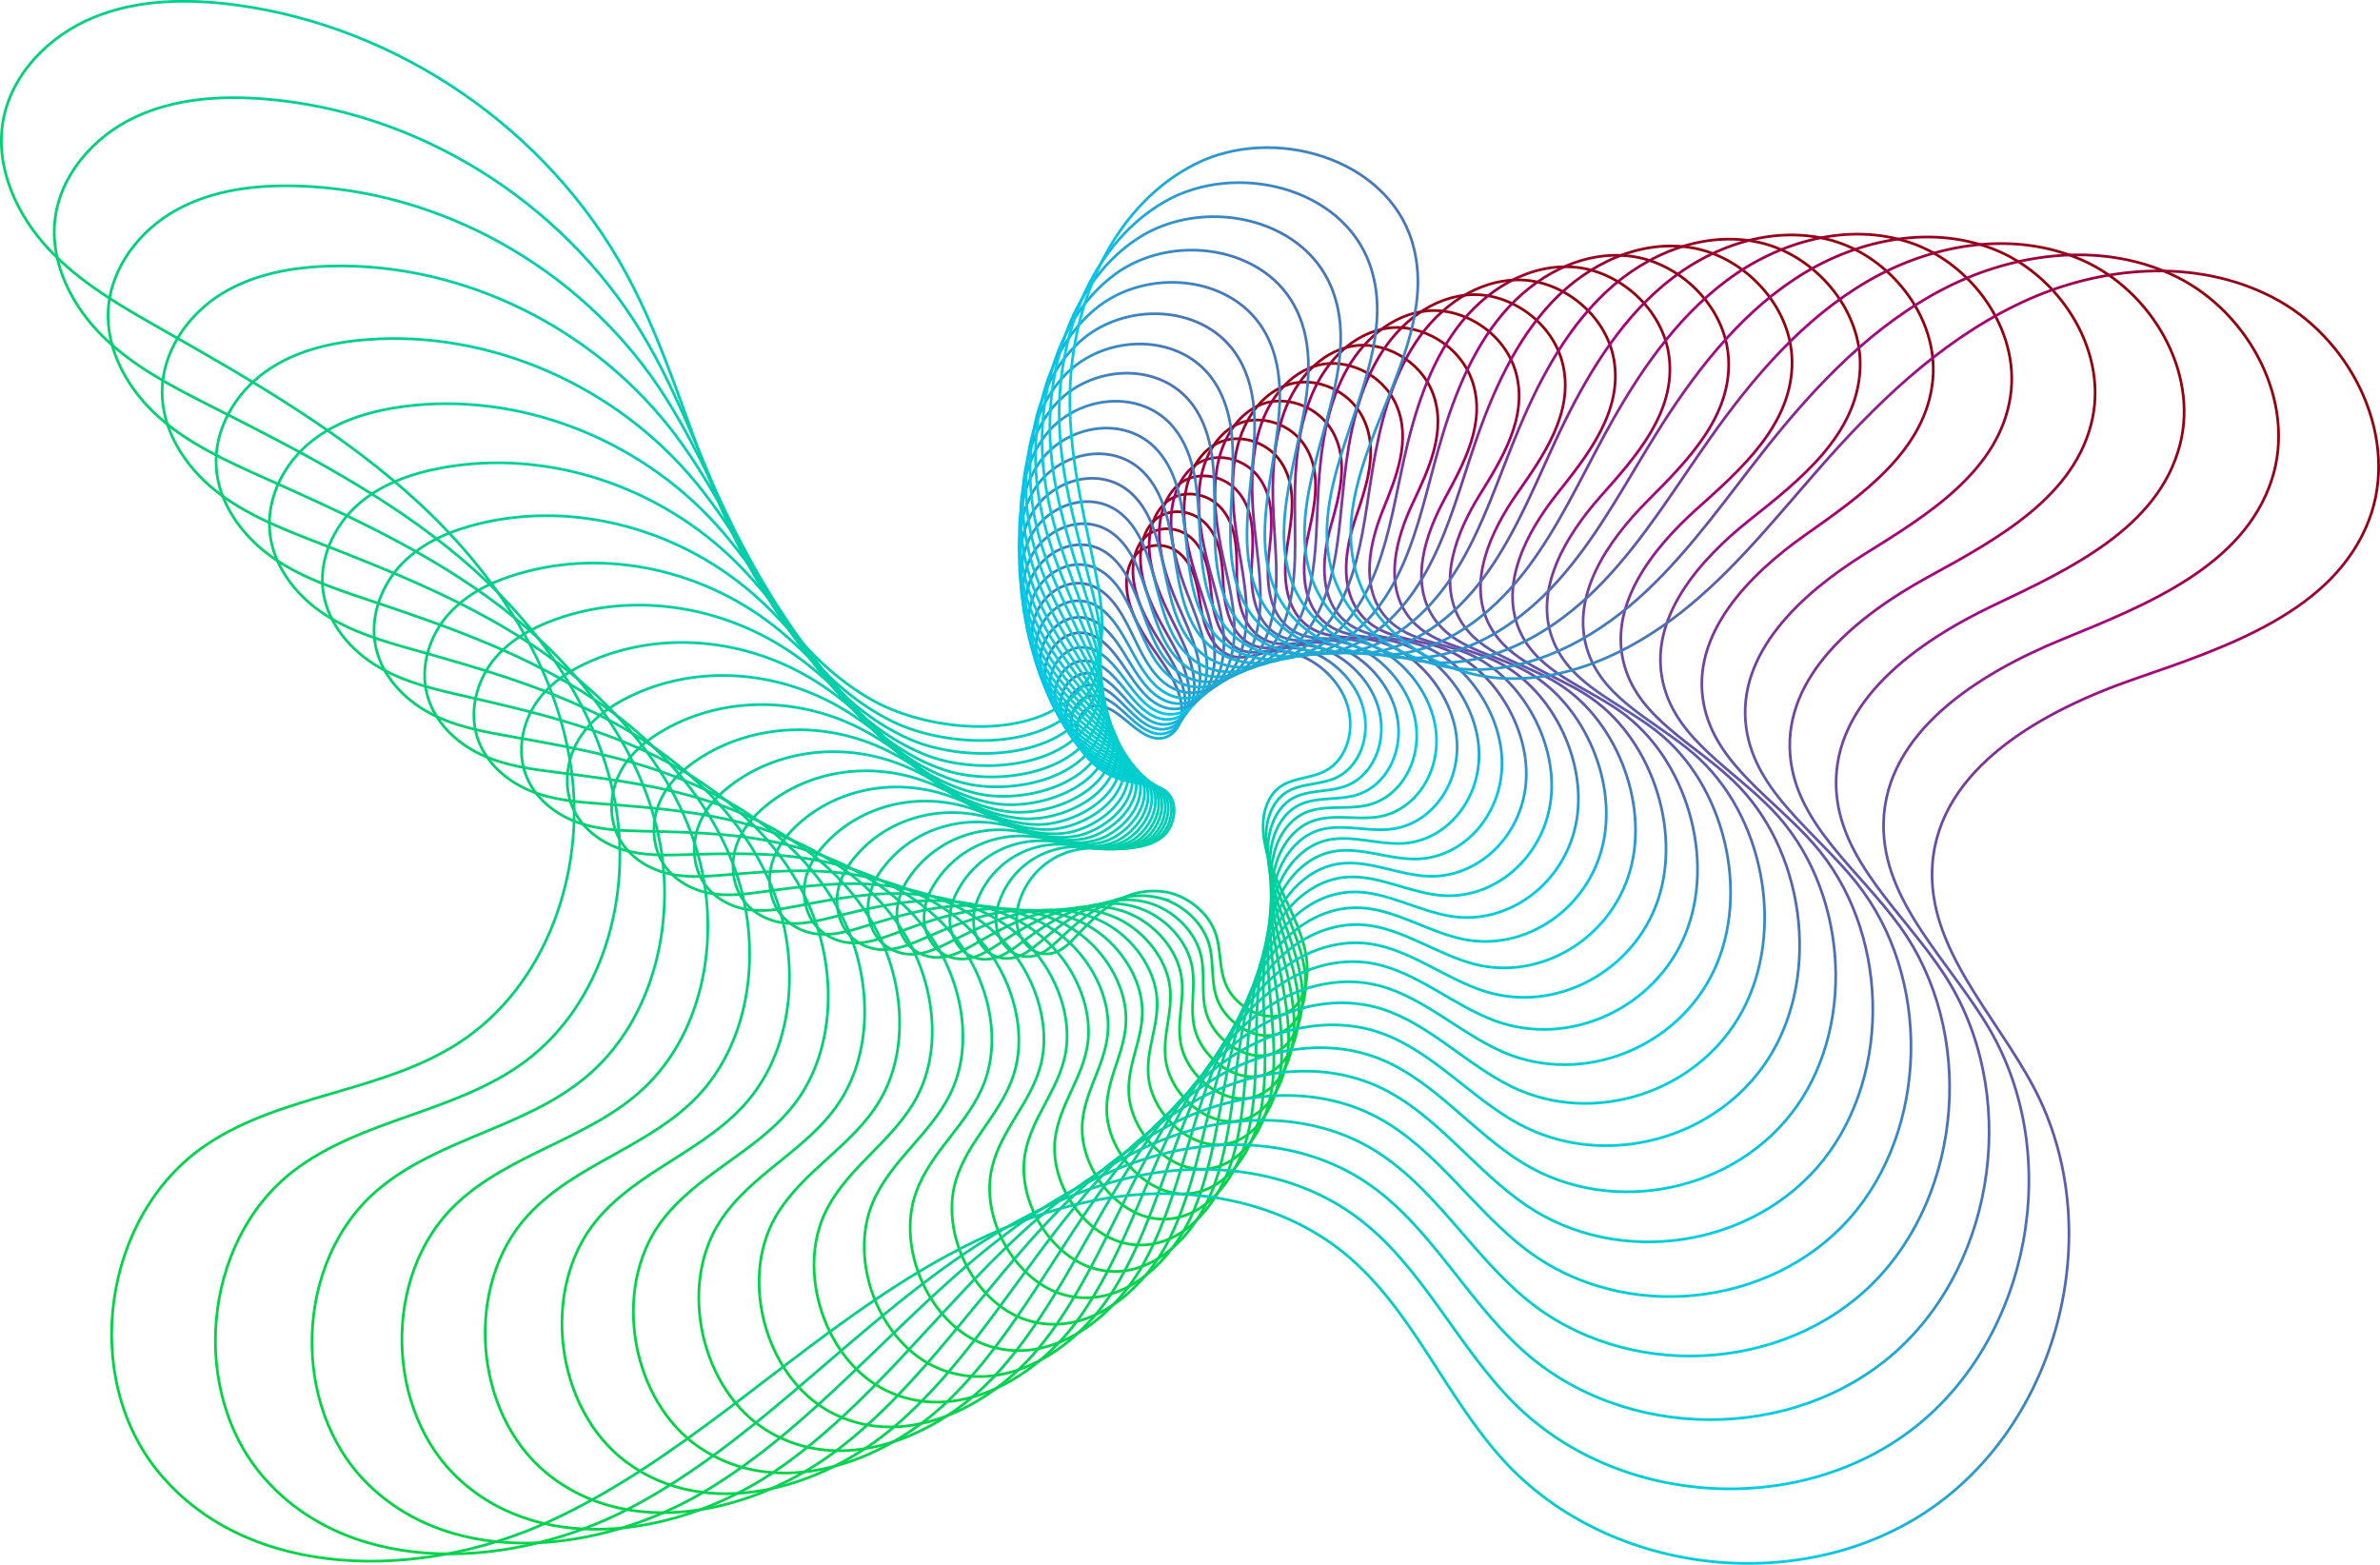 <svg id="Layer_1" data-name="Layer 1" xmlns="http://www.w3.org/2000/svg" xmlns:xlink="http://www.w3.org/1999/xlink" viewBox="0 0 879.27 578.11"><defs><style>.cls-1,.cls-10,.cls-11,.cls-12,.cls-13,.cls-14,.cls-15,.cls-16,.cls-17,.cls-18,.cls-19,.cls-2,.cls-20,.cls-21,.cls-22,.cls-23,.cls-24,.cls-25,.cls-26,.cls-3,.cls-4,.cls-5,.cls-6,.cls-7,.cls-8,.cls-9{fill:none;stroke-miterlimit:10;}.cls-1{stroke:url(#linear-gradient);}.cls-2{stroke:url(#linear-gradient-2);}.cls-3{stroke:url(#linear-gradient-3);}.cls-4{stroke:url(#linear-gradient-4);}.cls-5{stroke:url(#linear-gradient-5);}.cls-6{stroke:url(#linear-gradient-6);}.cls-7{stroke:url(#linear-gradient-7);}.cls-8{stroke:url(#linear-gradient-8);}.cls-9{stroke:url(#linear-gradient-9);}.cls-10{stroke:url(#linear-gradient-10);}.cls-11{stroke:url(#linear-gradient-11);}.cls-12{stroke:url(#linear-gradient-12);}.cls-13{stroke:url(#linear-gradient-13);}.cls-14{stroke:url(#linear-gradient-14);}.cls-15{stroke:url(#linear-gradient-15);}.cls-16{stroke:url(#linear-gradient-16);}.cls-17{stroke:url(#linear-gradient-17);}.cls-18{stroke:url(#linear-gradient-18);}.cls-19{stroke:url(#linear-gradient-19);}.cls-20{stroke:url(#linear-gradient-20);}.cls-21{stroke:url(#linear-gradient-21);}.cls-22{stroke:url(#linear-gradient-22);}.cls-23{stroke:url(#linear-gradient-23);}.cls-24{stroke:url(#linear-gradient-24);}.cls-25{stroke:url(#linear-gradient-25);}.cls-26{stroke:url(#linear-gradient-26);}</style><linearGradient id="linear-gradient" x1="716.68" y1="721.54" x2="1501.96" y2="268.16" gradientTransform="matrix(0.03, -0.18, 0.18, 0.07, 1003.03, 693.83)" gradientUnits="userSpaceOnUse"><stop offset="0" stop-color="#00d443"/><stop offset="0.07" stop-color="#00d44c"/><stop offset="0.18" stop-color="#00d266"/><stop offset="0.32" stop-color="#00d08f"/><stop offset="0.48" stop-color="#00cec8"/><stop offset="0.57" stop-color="#00cce9"/><stop offset="0.87" stop-color="#aa007b"/><stop offset="0.99" stop-color="#94000c"/></linearGradient><linearGradient id="linear-gradient-2" x1="716.68" y1="721.54" x2="1501.96" y2="268.16" gradientTransform="matrix(0.04, -0.19, 0.19, 0.08, 983.94, 697.03)" xlink:href="#linear-gradient"/><linearGradient id="linear-gradient-3" x1="716.68" y1="721.54" x2="1501.96" y2="268.16" gradientTransform="matrix(0.06, -0.2, 0.2, 0.1, 963.27, 699.37)" xlink:href="#linear-gradient"/><linearGradient id="linear-gradient-4" x1="716.68" y1="721.54" x2="1501.96" y2="268.16" gradientTransform="matrix(0.07, -0.21, 0.21, 0.12, 940.94, 700.7)" xlink:href="#linear-gradient"/><linearGradient id="linear-gradient-5" x1="716.68" y1="721.54" x2="1501.96" y2="268.16" gradientTransform="matrix(0.09, -0.22, 0.22, 0.13, 916.88, 700.87)" xlink:href="#linear-gradient"/><linearGradient id="linear-gradient-6" x1="716.68" y1="721.54" x2="1501.96" y2="268.16" gradientTransform="matrix(0.11, -0.23, 0.23, 0.15, 891.04, 699.71)" xlink:href="#linear-gradient"/><linearGradient id="linear-gradient-7" x1="716.68" y1="721.54" x2="1501.96" y2="268.16" gradientTransform="matrix(0.13, -0.23, 0.24, 0.18, 863.36, 697.03)" xlink:href="#linear-gradient"/><linearGradient id="linear-gradient-8" x1="716.68" y1="721.54" x2="1501.96" y2="268.16" gradientTransform="matrix(0.15, -0.24, 0.24, 0.2, 833.79, 692.66)" xlink:href="#linear-gradient"/><linearGradient id="linear-gradient-9" x1="716.68" y1="721.54" x2="1501.96" y2="268.16" gradientTransform="matrix(0.18, -0.25, 0.25, 0.23, 802.28, 686.36)" xlink:href="#linear-gradient"/><linearGradient id="linear-gradient-10" x1="716.68" y1="721.54" x2="1501.96" y2="268.16" gradientTransform="matrix(0.2, -0.25, 0.26, 0.26, 768.8, 677.91)" xlink:href="#linear-gradient"/><linearGradient id="linear-gradient-11" x1="716.68" y1="721.54" x2="1501.96" y2="268.16" gradientTransform="matrix(0.23, -0.26, 0.26, 0.29, 733.32, 667.08)" xlink:href="#linear-gradient"/><linearGradient id="linear-gradient-12" x1="716.68" y1="721.54" x2="1501.96" y2="268.16" gradientTransform="matrix(0.26, -0.26, 0.26, 0.32, 695.84, 653.59)" xlink:href="#linear-gradient"/><linearGradient id="linear-gradient-13" x1="716.68" y1="721.54" x2="1501.96" y2="268.16" gradientTransform="matrix(0.3, -0.26, 0.26, 0.35, 656.35, 637.17)" xlink:href="#linear-gradient"/><linearGradient id="linear-gradient-14" x1="716.68" y1="721.54" x2="1501.96" y2="268.16" gradientTransform="matrix(0.34, -0.26, 0.26, 0.39, 614.87, 617.53)" xlink:href="#linear-gradient"/><linearGradient id="linear-gradient-15" x1="716.68" y1="721.54" x2="1501.96" y2="268.16" gradientTransform="matrix(0.37, -0.26, 0.26, 0.43, 571.43, 594.36)" xlink:href="#linear-gradient"/><linearGradient id="linear-gradient-16" x1="716.68" y1="721.54" x2="1501.96" y2="268.16" gradientTransform="matrix(0.42, -0.25, 0.26, 0.47, 526.09, 567.32)" xlink:href="#linear-gradient"/><linearGradient id="linear-gradient-17" x1="716.68" y1="721.54" x2="1501.96" y2="268.16" gradientTransform="matrix(0.46, -0.25, 0.25, 0.51, 478.93, 536.08)" xlink:href="#linear-gradient"/><linearGradient id="linear-gradient-18" x1="716.68" y1="721.54" x2="1501.96" y2="268.16" gradientTransform="matrix(0.51, -0.24, 0.24, 0.56, 430.04, 500.26)" xlink:href="#linear-gradient"/><linearGradient id="linear-gradient-19" x1="716.68" y1="721.54" x2="1501.96" y2="268.16" gradientTransform="matrix(0.56, -0.22, 0.23, 0.61, 379.57, 459.48)" xlink:href="#linear-gradient"/><linearGradient id="linear-gradient-20" x1="716.68" y1="721.54" x2="1501.96" y2="268.16" gradientTransform="matrix(0.61, -0.21, 0.21, 0.66, 327.66, 413.35)" xlink:href="#linear-gradient"/><linearGradient id="linear-gradient-21" x1="716.68" y1="721.54" x2="1501.96" y2="268.16" gradientTransform="matrix(0.67, -0.18, 0.19, 0.71, 274.52, 361.45)" xlink:href="#linear-gradient"/><linearGradient id="linear-gradient-22" x1="716.68" y1="721.54" x2="1501.96" y2="268.16" gradientTransform="matrix(0.73, -0.16, 0.16, 0.76, 220.38, 303.35)" xlink:href="#linear-gradient"/><linearGradient id="linear-gradient-23" x1="716.68" y1="721.54" x2="1501.96" y2="268.16" gradientTransform="matrix(0.79, -0.13, 0.13, 0.82, 165.51, 238.62)" xlink:href="#linear-gradient"/><linearGradient id="linear-gradient-24" x1="716.68" y1="721.54" x2="1501.96" y2="268.16" gradientTransform="matrix(0.86, -0.09, 0.09, 0.88, 110.24, 166.8)" xlink:href="#linear-gradient"/><linearGradient id="linear-gradient-25" x1="716.68" y1="721.54" x2="1501.96" y2="268.16" gradientTransform="matrix(0.93, -0.05, 0.05, 0.94, 54.93, 87.41)" xlink:href="#linear-gradient"/><linearGradient id="linear-gradient-26" x1="716.68" y1="721.54" x2="1501.96" y2="268.16" gradientTransform="matrix(1, 0, 0, 1, 0, 0)" xlink:href="#linear-gradient"/></defs><path class="cls-1" d="M1105.38,523.83c-5.8-2.52-11.39-7.56-13.13-13.73s1.8-12.85,7.7-12.43c7.67.56,13.72,11.23,21.41,12,4.53.45,8.13-3.05,9-7.46s-.59-9.45-2.88-13.94-5.39-8.57-8.23-12.78c-3.66-5.42-7-11.24-8.38-17.34s-.71-12.58,3-16.51,10.72-4.52,15.76-.45c5.69,4.6,6.86,12.57,7.94,19.47s3.71,15.23,10.14,18.11c5.51,2.48,10.76-.43,16.15-1.15,10.17-1.35,22.37,6.47,27,17.26s.93,23.14-8.06,27.27c-5,2.3-11.26,2.27-15.75,5.39-4.08,2.85-6.16,8.07-6.37,13.58s1.29,11.31,3.4,16.85c3.73,9.76,9.42,19.11,11.88,29.07s.57,21.36-7.72,24.62c-7.33,2.87-18-2.74-21.46-11.31-2.57-6.33-1.49-13.07-4-19.42-2.81-7.19-10-12.64-17-14.25a26.75,26.75,0,0,0-19.53,3.4c-5.61,3.28-10.16,8-14.64,12.72-2,2.11-4,4.26-6.69,5.51a9.87,9.87,0,0,1-9-.15,13.09,13.09,0,0,1-6-8.63,18.89,18.89,0,0,1,.79-9.75,27.9,27.9,0,0,1,22.47-19.17c5.4-.81,11.16-.2,16.72-.42s11.2-1.43,14.77-5.27c3-3.27,5.18-11.45.07-15.66-2-1.66-4.73-2.07-7-2.44C1113.48,526.14,1109.46,525.61,1105.38,523.83Z" transform="translate(-694.02 -236.9)"/><path class="cls-2" d="M1103.41,522.13c-6.08-3-11.8-8.67-13.33-15.32s2.66-13.56,9-12.78c8.2,1,14.1,12.69,22.31,13.94,4.84.73,8.9-2.79,10.07-7.42s-.1-10.08-2.31-15-5.31-9.41-8.13-14c-3.62-6-6.83-12.33-8-18.89s-.06-13.41,4.13-17.37,11.76-4.21,17,.4c5.85,5.2,6.66,13.73,7.43,21.13s3.12,16.37,9.87,19.8c5.78,2.94,11.58.14,17.41-.32,11-.87,23.66,8.11,28,19.83s-.31,24.64-10.19,28.53c-5.51,2.16-12.22,1.78-17.22,4.85-4.55,2.79-7.07,8.23-7.6,14.07s.74,12.08,2.7,18.08c3.46,10.58,9,20.83,11.12,31.55s-.6,22.73-9.68,25.72c-8,2.65-19.13-3.9-22.4-13.21-2.41-6.86-.87-14-3.18-20.85-2.62-7.8-10-14-17.51-16.09a29.09,29.09,0,0,0-21.17,2.53c-6.21,3.17-11.36,8-16.43,12.7-2.27,2.13-4.59,4.29-7.5,5.48a10.73,10.73,0,0,1-9.68-.66,13.91,13.91,0,0,1-5.93-9.5,19.93,19.93,0,0,1,1.39-10.32,30,30,0,0,1,25.21-19.11c5.85-.57,12,.41,18,.48s12.1-.89,16.16-4.77c3.45-3.3,6.2-11.88.94-16.64-2.07-1.88-5-2.46-7.37-3C1112,525,1107.69,524.24,1103.41,522.13Z" transform="translate(-694.02 -236.9)"/><path class="cls-3" d="M1101.39,520.2c-6.36-3.53-12.18-9.86-13.44-17s3.61-14.26,10.35-13.08c8.75,1.54,14.43,14.27,23.17,16.05,5.16,1,9.72-2.46,11.23-7.32s.46-10.71-1.63-16-5.18-10.29-7.94-15.37c-3.55-6.54-6.64-13.47-7.54-20.52s.69-14.24,5.42-18.21,12.86-3.82,18.17,1.36c6,5.86,6.38,15,6.79,22.86s2.43,17.57,9.49,21.59c6,3.44,12.42.8,18.71.63,11.85-.32,24.95,9.93,28.91,22.62s-1.71,26.16-12.54,29.74c-6,2-13.23,1.21-18.76,4.2-5,2.71-8,8.34-9,14.52s.12,12.88,1.89,19.36c3.11,11.44,8.53,22.63,10.16,34.13S1173,623.84,1163,626.51c-8.77,2.37-20.32-5.21-23.31-15.28-2.2-7.42-.15-14.88-2.25-22.32-2.37-8.43-10-15.42-17.89-18.07s-16-1.51-22.87,1.51-12.65,7.8-18.36,12.57c-2.56,2.14-5.17,4.31-8.36,5.41a11.69,11.69,0,0,1-10.37-1.25,14.78,14.78,0,0,1-5.83-10.42,20.92,20.92,0,0,1,2.08-10.88A32.23,32.23,0,0,1,1084,548.87c6.31-.27,12.86,1.11,19.28,1.52s13-.27,17.62-4.17c3.9-3.32,7.33-12.28,2-17.62-2.13-2.11-5.19-2.89-7.76-3.58C1110.44,523.77,1105.87,522.69,1101.39,520.2Z" transform="translate(-694.02 -236.9)"/><path class="cls-4" d="M1099.34,518.05c-6.64-4.11-12.53-11.16-13.48-18.83s4.68-14.94,11.85-13.31c9.3,2.12,14.69,16,24,18.34,5.48,1.4,10.57-2.08,12.47-7.16s1.1-11.35-.86-17.12-5-11.22-7.65-16.77c-3.45-7.14-6.38-14.68-7-22.21s1.55-15.1,6.85-19.05,14-3.34,19.43,2.46c6.11,6.55,6,16.25,6,24.66s1.62,18.81,9,23.47c6.29,4,13.3,1.53,20.06,1.7,12.74.33,26.23,11.95,29.77,25.65s-3.31,27.7-15.14,30.89c-6.6,1.79-14.27.56-20.38,3.42-5.57,2.6-9.12,8.42-10.44,14.93s-.59,13.68.94,20.67c2.7,12.33,7.89,24.52,9,36.83s-3.42,25.51-14.23,27.8c-9.54,2-21.52-6.67-24.16-17.53-1.95-8,.67-15.82-1.16-23.84-2.07-9.09-9.83-16.93-18.19-20.2s-17.12-2.5-24.65.33-14,7.59-20.42,12.34c-2.87,2.13-5.79,4.29-9.28,5.28a12.64,12.64,0,0,1-11.06-1.9,15.7,15.7,0,0,1-5.68-11.4,22.1,22.1,0,0,1,2.85-11.44,34.68,34.68,0,0,1,31.28-18.52c6.79.06,13.74,1.89,20.61,2.68s14,.44,19.16-3.45c4.37-3.3,8.56-12.63,3.09-18.61-2.16-2.36-5.41-3.36-8.12-4.23C1108.85,522.34,1104,520.94,1099.34,518.05Z" transform="translate(-694.02 -236.9)"/><path class="cls-5" d="M1097.25,515.65c-6.89-4.74-12.83-12.56-13.42-20.76s5.87-15.61,13.48-13.48c9.87,2.77,14.88,17.77,24.72,20.82,5.81,1.79,11.47-1.62,13.79-6.91s1.82-12,0-18.24-4.72-12.19-7.28-18.23c-3.3-7.78-6-16-6.21-24s2.51-15.95,8.42-19.86,15.26-2.77,20.74,3.7c6.19,7.3,5.54,17.59,5,26.53s.69,20.07,8.32,25.43c6.52,4.58,14.19,2.37,21.44,2.93,13.66,1.05,27.49,14.15,30.53,28.9s-5.12,29.24-18,32c-7.19,1.53-15.36-.21-22.08,2.49-6.12,2.46-10.26,8.44-12,15.28s-1.41,14.51-.16,22c2.2,13.24,7.09,26.48,7.58,39.62s-5.11,26.92-16.84,28.75c-10.36,1.62-22.74-8.29-25-20-1.64-8.62,1.61-16.78.1-25.4-1.71-9.77-9.61-18.53-18.4-22.47s-18.25-3.6-26.48-1-15.48,7.28-22.63,12c-3.2,2.1-6.46,4.24-10.26,5.09a13.7,13.7,0,0,1-11.77-2.63,16.54,16.54,0,0,1-5.45-12.42,23.34,23.34,0,0,1,3.69-12,37.39,37.39,0,0,1,34.64-17.93c7.29.44,14.65,2.77,22,4s15,1.25,20.77-2.59c4.87-3.27,9.9-13,4.36-19.6-2.19-2.63-5.62-3.87-8.48-4.95C1107.22,520.73,1102.1,519,1097.25,515.65Z" transform="translate(-694.02 -236.9)"/><path class="cls-6" d="M1095.14,513c-7.13-5.42-13.06-14.06-13.23-22.8s7.18-16.26,15.23-13.57c10.44,3.49,15,19.71,25.37,23.49,6.13,2.23,12.4-1.08,15.2-6.57s2.62-12.65,1.07-19.37-4.37-13.22-6.79-19.78c-3.1-8.45-5.57-17.29-5.31-25.83s3.59-16.81,10.16-20.63,16.53-2.09,22.05,5.08c6.24,8.1,5,19,3.94,28.47s-.39,21.36,7.5,27.48c6.75,5.23,15.11,3.31,22.86,4.31,14.61,1.88,28.72,16.56,31.15,32.4s-7.14,30.78-21.13,33c-7.8,1.22-16.47-1.07-23.84,1.42-6.72,2.27-11.5,8.39-13.8,15.56s-2.33,15.34-1.41,23.38c1.63,14.19,6.13,28.54,5.91,42.52s-7,28.31-19.69,29.6c-11.22,1.14-24-10.06-25.69-22.6-1.27-9.25,2.68-17.73,1.54-27-1.29-10.47-9.27-20.22-18.5-24.89s-19.38-4.85-28.37-2.56-17,6.88-25,11.46c-3.55,2.05-7.17,4.13-11.31,4.83a14.84,14.84,0,0,1-12.49-3.45,17.53,17.53,0,0,1-5.15-13.5,24.66,24.66,0,0,1,4.64-12.54,40.37,40.37,0,0,1,38.2-17.12c7.81.87,15.58,3.76,23.38,5.47s16.08,2.16,22.45-1.61c5.42-3.2,11.36-13.2,5.79-20.57-2.2-2.92-5.82-4.43-8.83-5.74C1105.57,518.93,1100.17,516.78,1095.14,513Z" transform="translate(-694.02 -236.9)"/><path class="cls-7" d="M1093,510c-7.35-6.15-13.24-15.66-12.93-24.95s8.63-16.88,17.12-13.57c11,4.29,15,21.77,25.92,26.37,6.46,2.71,13.38-.46,16.69-6.14s3.53-13.29,2.24-20.52-4-14.28-6.17-21.39c-2.86-9.15-5-18.68-4.26-27.74s4.81-17.65,12.07-21.35,17.88-1.3,23.4,6.63c6.24,8.95,4.26,20.46,2.63,30.47s-1.62,22.66,6.5,29.61c7,5.93,16,4.35,24.31,5.84,15.58,2.82,29.91,19.2,31.63,36.16s-9.4,32.31-24.54,33.85c-8.45.87-17.64-2-25.69.18-7.34,2-12.82,8.28-15.69,15.77s-3.36,16.16-2.83,24.76c.94,15.17,5,30.65,4,45.5s-9.1,29.68-22.81,30.35c-12.11.59-25.16-12-26.31-25.45-.85-9.89,3.87-18.68,3.17-28.57-.79-11.2-8.81-22-18.46-27.47s-20.54-6.23-30.33-4.3-18.67,6.36-27.45,10.78c-3.93,2-7.94,4-12.41,4.51a16.07,16.07,0,0,1-13.22-4.37c-3.76-3.78-5.31-9.59-4.78-14.63a26.09,26.09,0,0,1,5.7-13.06c9.63-12.58,25.71-18.73,42-16.06,8.33,1.36,16.51,4.86,24.8,7.11s17.13,3.19,24.19-.45c6-3.1,12.94-13.4,7.37-21.54-2.2-3.22-6-5-9.16-6.58C1103.89,516.93,1098.21,514.35,1093,510Z" transform="translate(-694.02 -236.9)"/><path class="cls-8" d="M1090.93,506.77c-7.55-6.94-13.33-17.37-12.48-27.23s10.21-17.45,19.15-13.47c11.59,5.17,14.84,24,26.34,29.46,6.79,3.24,14.4.26,18.27-5.59s4.54-13.92,3.57-21.68-3.45-15.39-5.43-23.06c-2.55-9.88-4.33-20.12-3-29.71s6.15-18.49,14.16-22,19.27-.38,24.75,8.35c6.2,9.86,3.42,22,1.11,32.51s-3,24,5.32,31.82c7.13,6.69,17,5.52,25.77,7.56,16.57,3.86,31,22.06,31.93,40.18s-11.91,33.79-28.26,34.6c-9.12.44-18.82-3.17-27.59-1.25-8,1.76-14.23,8.08-17.74,15.88s-4.52,17-4.43,26.15c.16,16.16,3.61,32.84,1.69,48.56s-11.45,31-26.21,31c-13,0-26.33-14.18-26.82-28.5-.35-10.56,5.21-19.64,5-30.17-.23-11.95-8.23-23.87-18.28-30.22s-21.71-7.76-32.33-6.26-20.41,5.71-30.08,9.93c-4.33,1.88-8.75,3.8-13.59,4.09a17.34,17.34,0,0,1-13.94-5.37c-3.83-4.22-5.16-10.49-4.31-15.81s3.6-9.79,6.85-13.56c11-12.82,28.67-18.47,46-14.73,8.86,1.92,17.45,6.09,26.22,8.94s18.22,4.34,26,.87c6.62-3,14.66-13.51,9.14-22.47-2.19-3.55-6.16-5.68-9.47-7.51C1102.2,514.71,1096.25,511.65,1090.93,506.77Z" transform="translate(-694.02 -236.9)"/><path class="cls-9" d="M1088.86,503.19c-7.72-7.79-13.34-19.2-11.87-29.62s12-18,21.32-13.24c12.15,6.14,14.59,26.28,26.63,32.76,7.11,3.82,15.45,1.08,19.93-4.92s5.66-14.54,5.05-22.83-2.83-16.55-4.53-24.81c-2.19-10.64-3.51-21.61-1.56-31.72s7.64-19.3,16.45-22.6,20.71.67,26.1,10.24c6.1,10.83,2.44,23.54-.64,34.61s-4.59,25.32,3.92,34.1c7.28,7.51,17.92,6.81,27.25,9.47,17.58,5,32.09,25.16,32,44.46s-14.69,35.24-32.29,35.18c-9.82,0-20-4.42-29.56-2.86-8.68,1.43-15.73,7.79-19.93,15.89s-5.81,17.78-6.23,27.53c-.74,17.18,2,35.09-.93,51.68s-14,32.32-29.88,31.44c-14-.78-27.48-16.53-27.19-31.77.21-11.23,6.7-20.57,7.08-31.78.43-12.7-7.5-25.81-17.93-33.12s-22.87-9.45-34.35-8.44-22.24,4.93-32.87,8.87c-4.76,1.76-9.61,3.55-14.82,3.59a18.75,18.75,0,0,1-14.67-6.48c-3.87-4.7-5-11.43-3.74-17s4.43-10.21,8.12-14c12.59-13,31.83-18,50.21-13.09,9.41,2.53,18.4,7.44,27.66,11s19.32,5.63,27.87,2.37c7.27-2.78,16.5-13.54,11.07-23.37-2.14-3.88-6.29-6.37-9.74-8.49C1100.51,512.26,1094.3,508.68,1088.86,503.19Z" transform="translate(-694.02 -236.9)"/><path class="cls-10" d="M1086.84,499.28c-7.85-8.71-13.25-21.14-11.08-32.14s13.84-18.42,23.63-12.87c12.71,7.2,14.19,28.73,26.76,36.28,7.41,4.46,16.52,2,21.68-4.11s6.89-15.13,6.7-24-2.11-17.74-3.47-26.61c-1.74-11.43-2.55-23.16.11-33.8s9.3-20.07,18.94-23.08,22.2,1.86,27.45,12.33c5.94,11.84,1.29,25.14-2.63,36.73s-6.36,26.64,2.29,36.44c7.39,8.38,18.85,8.24,28.72,11.58,18.59,6.31,33,28.52,31.89,49s-17.76,36.62-36.66,35.58c-10.54-.58-21.26-5.81-31.58-4.68-9.4,1-17.33,7.4-22.3,15.76s-7.24,18.57-8.24,28.9c-1.75,18.21.21,37.39-3.9,54.85s-16.89,33.56-33.86,31.74c-15-1.6-28.57-19.09-27.41-35.26.86-11.93,8.36-21.48,9.4-33.37,1.18-13.47-6.6-27.84-17.39-36.18s-24-11.32-36.42-10.88-24.15,4-35.78,7.59c-5.21,1.6-10.52,3.24-16.12,3a20.26,20.26,0,0,1-15.39-7.7c-3.89-5.21-4.67-12.42-3-18.31s5.32-10.59,9.51-14.45c14.24-13.12,35.18-17.37,54.64-11.1,10,3.21,19.35,8.92,29.09,13.18s20.43,7,29.79,4.06c8-2.54,18.48-13.46,13.21-24.2-2.09-4.25-6.4-7.12-10-9.57C1098.84,509.56,1092.36,505.41,1086.84,499.28Z" transform="translate(-694.02 -236.9)"/><path class="cls-11" d="M1084.88,495c-7.94-9.68-13-23.19-10.09-34.75s15.9-18.8,26.11-12.36c13.23,8.35,13.62,31.32,26.69,40,7.71,5.14,17.63,3.05,23.51-3.17s8.25-15.69,8.54-25.09-1.26-19-2.22-28.46c-1.24-12.24-1.44-24.75,2-35.9s11.11-20.81,21.63-23.47,23.73,3.21,28.79,14.63c5.71,12.91,0,26.78-4.9,38.87s-8.32,28,.41,38.85c7.47,9.31,19.78,9.79,30.19,13.9,19.61,7.74,33.87,32.13,31.48,53.85s-21.13,37.91-41.36,35.75c-11.29-1.2-22.5-7.35-33.65-6.73-10.15.57-19,6.9-24.83,15.51s-8.82,19.32-10.47,30.24c-2.92,19.25-1.89,39.74-7.28,58.06s-20,34.71-38.14,31.83c-16-2.54-29.61-21.87-27.45-39,1.59-12.62,10.18-22.35,12-34.92,2-14.25-5.51-29.94-16.63-39.41s-25.17-13.36-38.49-13.59-26.17,2.91-38.86,6.07c-5.68,1.42-11.47,2.86-17.47,2.29s-12.34-3.48-16.09-9c-3.89-5.76-4.32-13.46-2.25-19.62s6.31-11,11-14.82c16-13.15,38.76-16.5,59.31-8.76,10.52,4,20.26,10.56,30.49,15.62s21.54,8.63,31.76,6c8.69-2.26,20.6-13.27,15.54-25-2-4.63-6.47-7.92-10.18-10.72C1097.19,506.59,1090.47,501.82,1084.88,495Z" transform="translate(-694.02 -236.9)"/><path class="cls-12" d="M1083,490.36c-8-10.74-12.7-25.37-8.88-37.48s18.13-19.09,28.72-11.69c13.75,9.62,12.87,34,26.41,44,8,5.89,18.76,4.22,25.42-2.06s9.75-16.2,10.59-26.18-.29-20.22-.78-30.36c-.64-13.06-.16-26.37,4.19-38s13.1-21.49,24.54-23.74,25.3,4.74,30.09,17.16c5.41,14-1.54,28.45-7.45,41s-10.51,29.23-1.74,41.29c7.49,10.31,20.69,11.51,31.63,16.45,20.63,9.31,34.57,36,30.78,59s-24.83,39.1-46.43,35.68c-12-1.91-23.75-9.06-35.75-9-10.94,0-20.82,6.26-27.54,15.09s-10.56,20-12.94,31.54c-4.22,20.29-4.27,42.11-11.08,61.27s-23.46,35.77-42.76,31.7c-17-3.59-30.56-24.88-27.27-43,2.42-13.32,12.18-23.18,14.81-36.43,3-15-4.24-32.12-15.65-42.8s-26.27-15.59-40.56-16.57-28.26,1.62-42.07,4.28c-6.18,1.19-12.48,2.4-18.89,1.45s-13-4.38-16.77-10.5c-3.85-6.32-3.88-14.53-1.31-21s7.39-11.3,12.67-15.14c18-13.07,42.55-15.36,64.18-6,11.07,4.79,21.16,12.34,31.85,18.29s22.65,10.37,33.78,8.12c9.46-1.92,22.86-12.95,18.09-25.68-1.89-5-6.5-8.77-10.33-11.95C1095.59,503.36,1088.65,497.92,1083,490.36Z" transform="translate(-694.02 -236.9)"/><path class="cls-13" d="M1081.29,485.32c-8-11.85-12.2-27.65-7.42-40.32s20.54-19.27,31.5-10.81c14.22,11,11.9,36.87,25.88,48.24,8.25,6.71,19.9,5.53,27.41-.76S1170,465,1171.51,454.44s.83-21.49.86-32.3c.05-13.91,1.32-28,6.64-40.16s15.28-22.1,27.69-23.85,26.91,6.44,31.35,19.9c5,15.2-3.25,30.14-10.31,43.16s-12.93,30.47-4.19,43.77c7.46,11.38,21.57,13.38,33,19.24,21.62,11,35.09,40.2,29.73,64.35s-28.86,40.16-51.86,35.32c-12.83-2.69-25-11-37.88-11.57-11.75-.57-22.71,5.5-30.42,14.5s-12.47,20.7-15.68,32.79c-5.67,21.32-7,44.5-15.35,64.48s-27.2,36.68-47.69,31.29c-18.09-4.76-31.42-28.14-26.87-47.15,3.35-14,14.39-24,18-37.88,4-15.79-2.74-34.36-14.39-46.34s-27.33-18-42.62-19.86-30.44.15-45.41,2.21c-6.71.92-13.54,1.85-20.37.49s-13.77-5.38-17.42-12.09c-3.77-6.94-3.34-15.66-.23-22.34s8.58-11.59,14.46-15.38c20-12.88,46.56-14,69.25-2.8,11.62,5.72,22,14.3,33.18,21.21s23.73,12.28,35.81,10.51c10.27-1.51,25.28-12.49,20.87-26.27-1.74-5.45-6.49-9.69-10.42-13.28C1094.05,499.83,1086.9,493.66,1081.29,485.32Z" transform="translate(-694.02 -236.9)"/><path class="cls-14" d="M1079.72,479.87c-7.89-13-11.55-30.06-5.71-43.24s23.15-19.33,34.44-9.73c14.65,12.45,10.7,39.83,25.07,52.68,8.48,7.59,21.06,7,29.48.72s13.15-17.09,15.33-28.21,2.09-22.79,2.74-34.27c.84-14.78,3-29.7,9.39-42.29s17.65-22.63,31.08-23.8,28.53,8.34,32.54,22.89c4.53,16.43-5.19,31.83-13.5,45.28s-15.6,31.65-7,46.26c7.38,12.5,22.41,15.42,34.4,22.28,22.6,12.94,35.42,44.66,28.3,70s-33.25,41-57.67,34.64c-13.63-3.58-26.22-13-40-14.41-12.58-1.26-24.69,4.58-33.48,13.71s-14.55,21.3-18.68,34c-7.28,22.33-10,46.88-20.1,67.64s-31.28,37.46-53,30.59c-19.16-6.07-32.15-31.64-26.2-51.58,4.38-14.71,16.8-24.65,21.41-39.25,5.23-16.55-1-36.65-12.84-50s-28.34-20.67-44.66-23.48-32.69-1.53-48.88-.18c-7.26.61-14.65,1.21-21.9-.61s-14.48-6.48-18-13.81c-3.66-7.58-2.7-16.82,1-23.75s9.86-11.84,16.39-15.53c22.22-12.57,50.78-12.24,74.52.88,12.15,6.72,22.85,16.41,34.43,24.38s24.8,14.36,37.86,13.15c11.11-1,27.85-11.85,23.89-26.74-1.56-5.88-6.42-10.65-10.44-14.68C1092.6,496,1085.27,489,1079.72,479.87Z" transform="translate(-694.02 -236.9)"/><path class="cls-15" d="M1078.33,474c-7.73-14.28-10.71-32.57-3.69-46.26s25.94-19.24,37.52-8.42c15,14.05,9.26,42.91,24,57.37,8.68,8.54,22.23,8.6,31.62,2.4s15.08-17.42,18-29.11,3.54-24.1,4.88-36.25c1.73-15.66,4.88-31.39,12.46-44.41s20.22-23.06,34.71-23.55,30.16,10.44,33.65,26.12c3.94,17.71-7.36,33.54-17,47.36S1235.91,452,1244.35,468c7.22,13.69,23.2,17.62,35.69,25.58,23.53,15,35.52,49.41,26.45,76s-38,41.77-63.88,33.59c-14.43-4.56-27.42-15.3-42.17-17.53-13.44-2-26.77,3.49-36.72,12.7s-16.83,21.81-22,35c-9.08,23.32-13.34,49.26-25.4,70.74s-35.69,38.06-58.6,29.55c-20.24-7.51-32.75-35.4-25.24-56.26,5.54-15.37,19.43-25.24,25.2-40.5,6.55-17.29,1-39-11-53.86s-29.26-23.54-46.63-27.43-35-3.45-52.48-2.92c-7.83.24-15.8.47-23.48-1.86s-15.19-7.7-18.58-15.68c-3.51-8.26-2-18,2.42-25.18s11.26-12,18.48-15.58c24.57-12.12,55.21-10.17,80,5.08,12.68,7.82,23.62,18.71,35.61,27.82s25.81,16.64,39.91,16.08c12-.47,30.57-11,27.16-27.08-1.35-6.34-6.3-11.67-10.39-16.18C1091.26,491.84,1083.78,484.05,1078.33,474Z" transform="translate(-694.02 -236.9)"/><path class="cls-16" d="M1077.17,467.67c-7.5-15.61-9.66-35.2-1.36-49.35s28.94-19,40.77-6.85c15.35,15.75,7.52,46.1,22.5,62.28,8.83,9.54,23.38,10.37,33.81,4.31s17.18-17.67,21-29.93,5.15-25.4,7.27-38.24c2.74-16.53,7-33.07,15.88-46.49s23-23.36,38.6-23.08,31.8,12.78,34.66,29.62c3.24,19-9.79,35.22-21,49.36s-21.74,33.77-13.58,51.25c7,14.94,23.92,20,36.88,29.16,24.43,17.25,35.36,54.47,24.13,82.17s-43.17,42.26-70.49,32.13c-15.24-5.65-28.58-17.78-44.29-21-14.31-2.92-28.94,2.21-40.14,11.44s-19.3,22.24-25.57,36c-11.06,24.27-17.09,51.59-31.25,73.74s-40.47,38.44-64.59,28.13c-21.31-9.11-33.17-39.43-23.93-61.17,6.81-16,22.28-25.74,29.34-41.63,8-18,3.24-41.37-8.76-57.83S1007,555.09,988.59,550s-37.41-5.61-56.19-6c-8.42-.18-17-.38-25.11-3.29s-15.88-9-19.07-17.69c-3.3-9-1.09-19.25,4-26.61S905,484.23,913,480.85c27.06-11.51,59.86-7.73,85.58,9.86,13.17,9,24.31,21.19,36.66,31.53s26.79,19.12,42,19.31c12.91.16,33.45-10,30.69-27.26-1.09-6.81-6.1-12.75-10.24-17.77C1090.05,487.35,1082.46,478.66,1077.17,467.67Z" transform="translate(-694.02 -236.9)"/><path class="cls-17" d="M1076.29,460.89c-7.18-17-8.4-37.94,1.31-52.5s32.15-18.58,44.16-5c15.6,17.6,5.49,49.4,20.66,67.42,8.95,10.64,24.52,12.32,36.06,6.46s19.44-17.81,24.25-30.62,7-26.7,10-40.22c3.87-17.41,9.38-34.74,19.66-48.5s26-23.54,42.75-22.38,33.43,15.35,35.55,33.41c2.41,20.4-12.49,36.86-25.28,51.27s-25.25,34.66-17.46,53.68c6.65,16.27,24.55,22.6,37.95,33,25.26,19.68,34.91,59.84,21.28,88.64s-48.72,42.48-77.49,30.2c-16-6.84-29.69-20.47-46.38-24.74-15.21-3.89-31.21.74-43.75,9.92s-22,22.56-29.48,36.83c-13.24,25.17-21.26,53.85-37.71,76.6s-45.62,38.59-70.94,26.29C999,739.81,988,706.93,999.15,684.35c8.21-16.65,25.37-26.1,33.85-42.59,9.6-18.69,5.81-43.77-6.15-61.93s-30.82-30-50.32-36.42-39.86-8-60-9.52c-9-.66-18.22-1.35-26.77-4.89s-16.55-10.47-19.48-19.86c-3-9.71-.09-20.51,5.81-28.05s14.39-12.19,23.12-15.34c29.71-10.72,64.71-4.88,91.34,15.23,13.64,10.31,24.91,23.87,37.6,35.55s27.68,21.8,44,22.84c13.85.9,36.48-8.79,34.49-27.25-.79-7.29-5.84-13.88-10-19.44C1089,482.51,1081.34,472.85,1076.29,460.89Z" transform="translate(-694.02 -236.9)"/><path class="cls-18" d="M1075.72,453.64c-6.76-18.46-6.89-40.77,4.36-55.71s35.56-17.94,47.71-2.86c15.75,19.56,3.1,52.78,18.38,72.77,9,11.8,25.64,14.45,38.36,8.87s21.88-17.84,27.76-31.18,9-28,13-42.18c5.14-18.28,12-36.38,23.85-50.43s29.27-23.56,47.15-21.39,35,18.16,36.3,37.47c1.44,21.8-15.49,38.47-30,53.06s-29.06,35.42-21.78,56.06c6.24,17.65,25.1,25.37,38.9,37.21,26,22.31,34.11,65.51,17.87,95.35s-54.72,42.42-84.91,27.78c-16.85-8.17-30.73-23.41-48.42-28.88-16.11-5-33.55-1-47.53,8.11s-24.86,22.74-33.73,37.49c-15.64,26-25.86,56-44.8,79.28s-51.16,38.45-77.66,24c-23.4-12.78-33.4-48.32-20.16-71.69,9.76-17.23,28.71-26.32,38.74-43.36,11.37-19.32,8.7-46.18-3.11-66.13s-31.41-33.57-52-41.5S921.61,525,900.06,522.3c-9.65-1.21-19.48-2.45-28.47-6.69s-17.18-12-19.8-22.18c-2.72-10.49,1.05-21.8,7.82-29.47s16.13-12.16,25.68-15c32.51-9.73,69.77-1.58,97.23,21.27,14.06,11.71,25.41,26.74,38.37,39.85s28.51,24.7,45.92,26.72c14.82,1.72,39.67-7.31,38.57-27-.44-7.8-5.49-15.08-9.64-21.22C1088.16,477.32,1080.47,466.63,1075.72,453.64Z" transform="translate(-694.02 -236.9)"/><path class="cls-19" d="M1075.51,445.9c-6.21-20-5.1-43.7,7.83-58.94s39.19-17.08,51.38-.39c15.81,21.66.36,56.25,15.64,78.34,9,13,26.72,16.78,40.7,11.56s24.49-17.73,31.56-31.58,11.22-29.22,16.3-44.08c6.54-19.14,15-38,28.44-52.25s32.76-23.4,51.84-20.1,36.6,21.24,36.88,41.82c.31,23.25-18.81,40-35.24,54.7s-33.2,36-26.54,58.34c5.7,19.11,25.52,28.36,39.68,41.7,26.68,25.16,32.94,71.5,13.81,102.3s-61.14,42-92.74,24.78c-17.63-9.62-31.68-26.58-50.36-33.37-17-6.19-36-2.88-51.5,6s-28,22.78-38.32,37.95c-18.26,26.75-30.92,58.08-52.57,81.73s-57.1,38-84.74,21.15c-24.41-14.89-33.14-53.2-17.61-77.29,11.44-17.76,32.31-26.36,44-43.91,13.29-19.89,11.94-48.58.37-70.43s-31.83-37.4-53.48-47S906,513.12,883,509.06c-10.3-1.82-20.79-3.68-30.2-8.69s-17.76-13.75-20-24.66c-2.33-11.29,2.36-23.11,10.06-30.88s18-12,28.42-14.52c35.45-8.53,75,2.2,103.2,28,14.45,13.22,25.78,29.82,39,44.47s29.21,27.83,47.8,30.95c15.82,2.65,43-5.56,42.93-26.57,0-8.3-5-16.32-9.15-23.08C1087.54,471.75,1079.88,460,1075.51,445.9Z" transform="translate(-694.02 -236.9)"/><path class="cls-20" d="M1075.73,437.67c-5.55-21.58-3-46.71,11.71-62.18s43-16,55.2,2.45c15.77,23.89-2.77,59.78,12.39,84.09,9,14.35,27.75,19.32,43,14.55s27.3-17.47,35.67-31.8,13.69-30.41,20-45.92c8.1-20,18.21-39.52,33.48-53.92s36.5-23,56.8-18.47,38.1,24.61,37.24,46.49c-1,24.71-22.44,41.45-40.92,56.14s-37.67,36.41-31.77,60.51c5,20.61,25.8,31.54,40.25,46.51,27.24,28.21,31.35,77.79,9.08,109.44s-68,41.24-101,21.17c-18.38-11.2-32.52-30-52.19-38.26-17.93-7.52-38.47-5.06-55.64,3.47s-31.32,22.64-43.29,38.18c-21.11,27.4-36.47,60-61,83.9s-63.45,37.19-92.18,17.75C927.19,754.6,920,713.4,938,688.68c13.3-18.23,36.19-26.21,49.77-44.2,15.39-20.39,15.56-50.94,4.37-74.8s-32.08-41.51-54.79-52.88-47.4-17.15-71.85-22.75c-11-2.5-22.12-5.07-31.94-10.91s-18.3-15.6-20.1-27.32c-1.87-12.12,3.83-24.41,12.53-32.24s20-11.76,31.34-13.84c38.55-7.09,80.42,6.51,109.25,35.5,14.76,14.85,26,33.12,39.33,49.42s29.81,31.19,49.59,35.53c16.83,3.7,46.5-3.51,47.6-25.83.43-8.82-4.5-17.62-8.54-25C1087.19,465.8,1079.63,452.86,1075.73,437.67Z" transform="translate(-694.02 -236.9)"/><path class="cls-21" d="M1076.42,428.94c-4.74-23.23-.61-49.79,16.08-65.4s47.12-14.57,59.13,5.67c15.59,26.26-6.34,63.35,8.58,90,8.8,15.74,28.7,22.06,45.4,17.85s30.3-17,40.1-31.8,16.4-31.55,24-47.67c9.83-20.76,21.78-41,39-55.42s40.48-22.45,62-16.46,39.53,28.26,37.37,51.46c-2.43,26.2-26.43,42.79-47.1,57.37s-42.5,36.58-37.52,62.51c4.26,22.18,25.94,34.95,40.61,51.65,27.66,31.49,29.28,84.39,3.59,116.78s-75.36,40-109.62,16.86c-19.12-12.92-33.24-33.68-53.9-43.55-18.83-9-41-7.52-59.94.59s-34.9,22.3-48.63,38.15c-24.2,27.94-42.54,61.69-70.27,85.73s-70.23,36-100,13.73c-26.28-19.66-31.72-63.82-11-89.09,15.3-18.62,40.33-25.82,55.92-44.18,17.68-20.8,19.57-53.25,8.9-79.22s-32.11-45.88-55.86-59.24-49.93-20.85-75.87-28.16c-11.62-3.27-23.46-6.62-33.68-13.37s-18.77-17.59-20-30.14c-1.31-13,5.5-25.72,15.28-33.55s22.15-11.38,34.43-13c41.8-5.38,86,11.4,115.31,43.8,15,16.6,26.06,36.64,39.46,54.69s30.25,34.8,51.25,40.51c17.86,4.87,50.12-1.13,52.56-24.79,1-9.35-3.84-19-7.76-27.06C1087.14,459.46,1079.76,445.29,1076.42,428.94Z" transform="translate(-694.02 -236.9)"/><path class="cls-22" d="M1077.66,419.7c-3.79-24.95,2.15-52.93,20.95-68.59s51.42-12.85,63.17,9.32c15.26,28.77-10.37,66.95,4.14,96.12,8.56,17.22,29.58,25,47.75,21.5s33.5-16.42,44.85-31.55,19.39-32.6,28.49-49.31c11.72-21.51,25.69-42.31,45-56.71s44.74-21.59,67.54-14,40.85,32.23,37.23,56.75c-4.09,27.7-30.79,44-53.8,58.33s-47.7,36.5-43.82,64.32c3.33,23.8,25.89,38.57,40.7,57.13,27.93,35,26.7,91.29-2.71,124.26s-83.17,38.32-118.66,11.81c-19.8-14.79-33.79-37.63-55.43-49.26-19.7-10.6-43.62-10.27-64.39-2.72s-38.74,21.76-54.37,37.83c-27.56,28.33-49.14,63.17-80.28,87.17s-77.43,34.31-108.13,9c-27.12-22.34-30.47-69.57-6.77-95.25,17.48-18.94,44.76-25.19,62.54-43.82,20.15-21.12,24-55.49,14-83.67s-31.9-50.54-56.65-66-52.44-24.94-79.89-34.14c-12.3-4.13-24.82-8.34-35.41-16.09s-19.17-19.73-19.83-33.13c-.69-13.87,7.34-27,18.29-34.8s24.43-10.86,37.7-11.85c45.18-3.4,91.69,16.89,121.35,52.95,15.2,18.46,25.92,40.37,39.29,60.3s30.53,38.64,52.76,45.89c18.91,6.16,53.88,1.58,57.83-23.42,1.56-9.88-3-20.36-6.8-29.18C1087.45,452.72,1080.32,437.26,1077.66,419.7Z" transform="translate(-694.02 -236.9)"/><path class="cls-23" d="M1079.5,410c-2.66-26.71,5.29-56.1,26.36-71.69s55.94-10.79,67.31,13.41c14.77,31.41-14.9,70.55-1,102.35,8.22,18.76,30.35,28.25,50.07,25.49s36.88-15.58,49.92-31,22.66-33.56,33.37-50.8c13.8-22.2,30-43.53,51.5-57.74s49.25-20.45,73.3-11.15,42.06,36.52,36.79,62.36c-6,29.2-35.54,45-61.05,59s-53.28,36.12-50.67,65.9c2.23,25.46,25.63,42.41,40.49,63,28,38.72,23.53,98.46-9.91,131.86s-91.47,36.08-128.08,5.94c-20.43-16.82-34.17-41.87-56.74-55.43-20.57-12.35-46.27-13.34-69-6.46s-42.82,21-60.51,37.15c-31.19,28.57-56.32,64.38-91.11,88.14S895.51,812.34,864,783.76c-27.85-25.25-28.8-75.61-1.9-101.58,19.83-19.14,49.48-24.27,69.62-43.07C954.5,617.8,960.59,581.5,951.44,551S920,495.54,894.33,477.69,839.42,448.28,810.47,437c-13-5.06-26.18-10.24-37.13-19.06s-19.47-22-19.43-36.3c.05-14.78,9.41-28.3,21.61-35.95s26.84-10.17,41.15-10.5c48.7-1.09,97.49,23.06,127.32,63,15.28,20.47,25.56,44.33,38.8,66.25s30.6,42.76,54.06,51.69c20,7.6,57.78,4.68,63.42-21.65,2.23-10.41-2.13-21.81-5.66-31.39C1088.17,445.58,1081.38,428.76,1079.5,410Z" transform="translate(-694.02 -236.9)"/><path class="cls-24" d="M1082,399.7c-1.36-28.52,8.83-59.31,32.33-74.7s60.67-8.35,71.53,18c14.08,34.19-20,74.12-6.8,108.68,7.78,20.39,31,31.7,52.33,29.87s40.49-14.5,55.36-30.17S1313,417,1325.48,399.27c16.06-22.81,34.63-44.57,58.54-58.47s54-19,79.34-7.76,43.11,41.13,36,68.29c-8,30.69-40.7,45.85-68.88,59.25s-59.24,35.41-58.11,67.19c1,27.17,25.13,46.48,39.93,69.14,27.91,42.7,19.73,105.91-18.06,139.53s-100.25,33.24-137.87-.82c-21-19-34.33-46.38-57.81-62-21.39-14.27-48.93-16.75-73.72-10.71s-47.16,19.87-67.06,36.1c-35.11,28.61-64.11,65.26-102.8,88.56S861.81,817,829.56,784.82c-28.5-28.38-26.68-81.92,3.67-108,22.37-19.24,54.49-23,77.17-41.89,25.71-21.37,34.29-59.59,26.18-92.5s-30.61-60.67-57.2-81.07-57.3-34.3-87.76-47.92c-13.64-6.11-27.53-12.34-38.79-22.32S733.16,366.63,734,351.46c.88-15.69,11.7-29.54,25.22-37s29.4-9.31,44.78-8.85c52.36,1.55,103.4,29.91,133.18,74,15.25,22.59,24.95,48.52,37.93,72.54s30.45,47.13,55.14,57.93c21,9.18,61.78,8.19,69.32-19.48,3-10.93-1.06-23.28-4.31-33.65C1089.33,438,1083,419.78,1082,399.7Z" transform="translate(-694.02 -236.9)"/><path class="cls-25" d="M1085.33,389c.15-30.38,12.83-62.52,38.93-77.56s65.62-5.49,75.79,23.11c13.2,37.11-25.62,77.63-13.42,115.08,7.21,22.09,31.52,35.4,54.51,34.64s44.3-13.14,61.14-29,30.09-35.07,44.48-53.2c18.53-23.35,39.7-45.42,66.16-58.86s59.09-17.16,85.63-3.83,44,46.1,34.81,74.56c-10.35,32.16-46.28,46.44-77.3,59.11s-65.6,34.32-66.18,68.14c-.5,28.93,24.37,50.79,39,75.68,27.56,46.92,15.22,113.62-27.25,147.22s-109.51,29.74-148-8.54c-21.47-21.36-34.26-51.18-58.59-69.13-22.16-16.35-51.59-20.51-78.56-15.48s-51.75,18.49-74,34.62c-39.3,28.44-72.51,65.76-115.37,88.36S825.38,820,792.55,784c-29-31.73-24-88.52,10-114.54,25.1-19.19,59.81-21.43,85.23-40.2,28.81-21.28,40.17-61.4,33.31-96.82s-29.45-66.15-56.86-89.3-59.6-39.64-91.53-55.8c-14.31-7.25-28.88-14.64-40.4-25.87s-19.75-27.11-18-43.18c1.83-16.61,14.22-30.72,29.17-37.89s32.08-8.25,48.58-6.91c56.13,4.56,109.34,37.54,138.83,86.06C946,384.43,955,412.51,967.57,438.75s30,51.77,55.95,64.61c22,10.93,65.88,12.14,75.54-16.83,3.81-11.45.16-24.79-2.74-36C1091,430.09,1085.22,410.34,1085.33,389Z" transform="translate(-694.02 -236.9)"/><path class="cls-26" d="M1089.48,377.72c1.87-32.27,17.29-65.71,46.16-80.23s70.77-2.18,80.08,28.77c12.09,40.15-31.88,81-20.88,121.5,6.49,23.88,31.85,39.37,56.59,39.85s48.29-11.51,67.28-27.38,34.28-35.59,50.75-54.05c21.21-23.76,45.18-46,74.35-58.84s64.42-14.94,92.17.7,44.62,51.42,33.18,81.15c-12.93,33.58-52.31,46.76-86.33,58.49s-72.37,32.81-74.9,68.7c-2.16,30.71,23.31,55.31,37.61,82.57,27,51.38,10,121.56-37.54,154.9s-119.27,25.49-158.44-17.32c-21.85-23.89-33.9-56.28-59-76.71-22.88-18.6-54.25-24.66-83.49-20.82s-56.62,16.76-81.46,32.66c-43.8,28-81.56,65.82-128.85,87.45s-110.66,22-143.9-18C723.5,745.81,732,685.76,770.06,660c28-19,65.43-19.44,93.78-38,32.13-21,46.59-63,41.22-101s-27.9-71.92-56-98-61.77-45.42-95.15-64.37c-15-8.5-30.18-17.17-41.92-29.74S692.28,299,695.08,282c2.9-17.56,17-31.85,33.45-38.63s34.92-7,52.56-4.64c60,8,115.29,46,144.24,99.15,14.82,27.24,22.86,57.58,34.89,86.16s29.36,56.66,56.45,71.75c23.05,12.84,70.05,16.56,82.05-13.67,4.75-11.95,1.58-26.34-.91-38.39C1093.26,421.73,1088.16,400.43,1089.48,377.72Z" transform="translate(-694.02 -236.9)"/></svg>
